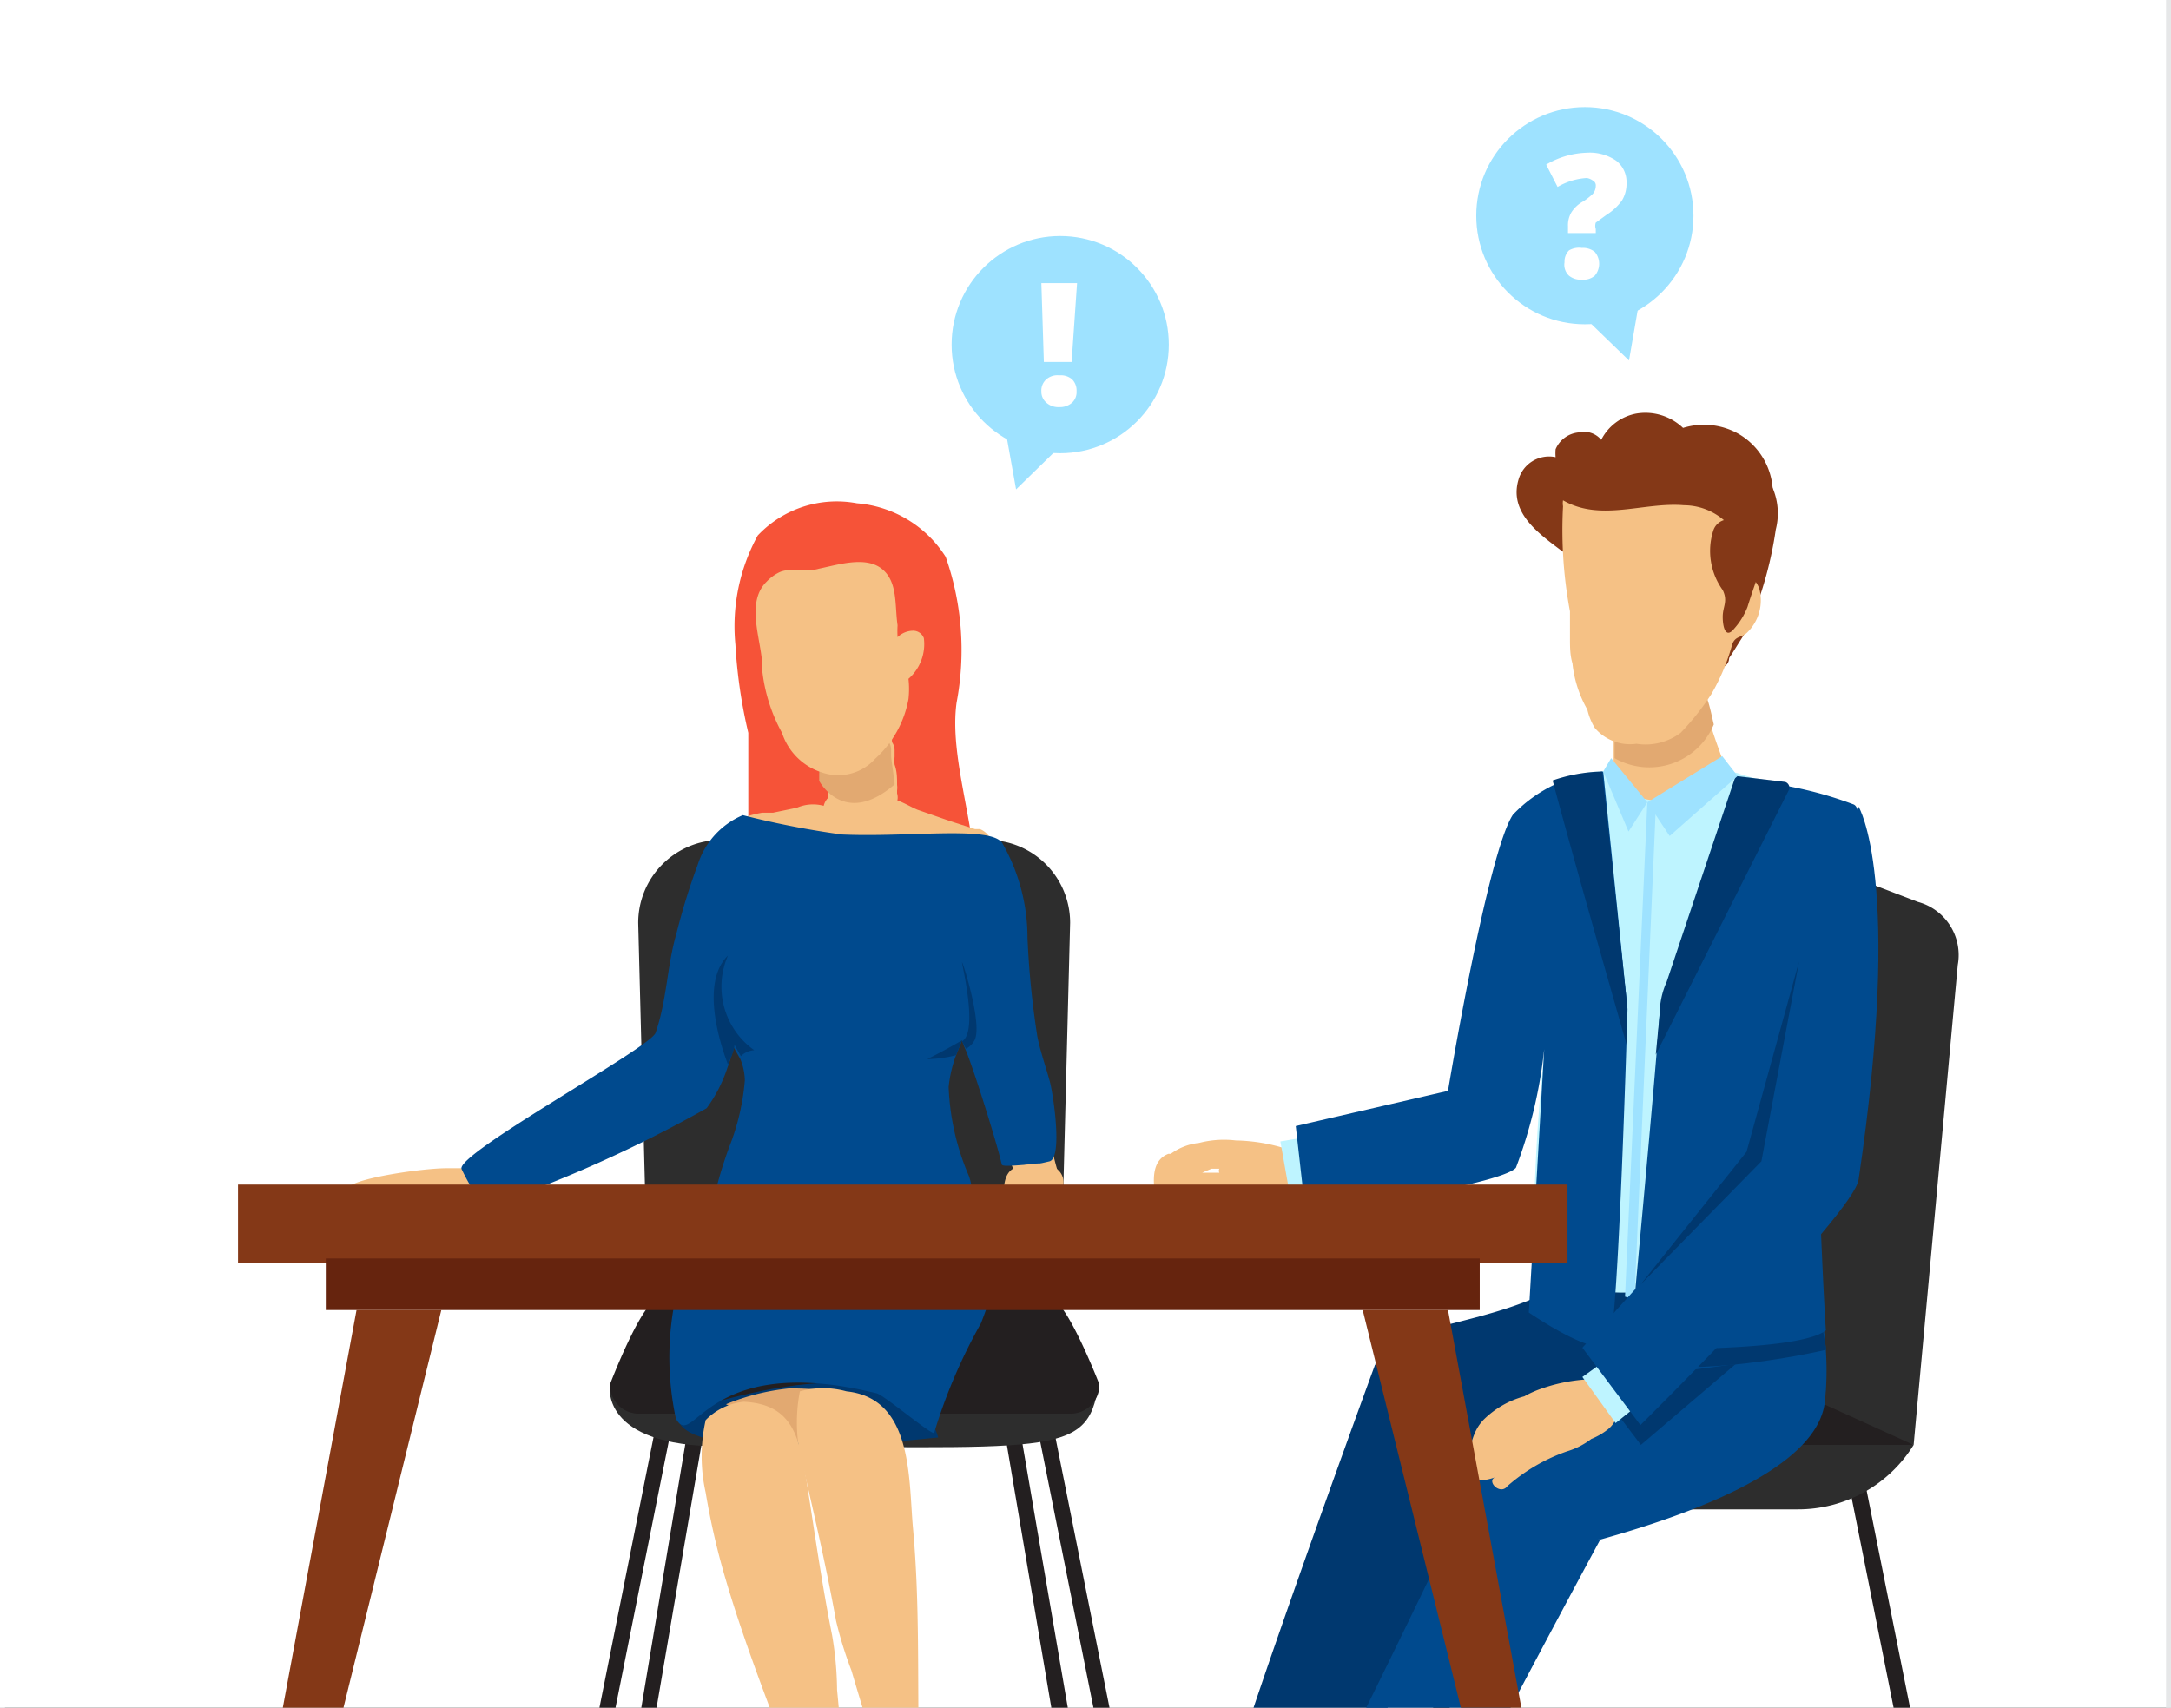 <svg id="Layer_1" data-name="Layer 1" xmlns="http://www.w3.org/2000/svg" xmlns:xlink="http://www.w3.org/1999/xlink" viewBox="0 0 43.78 34.44"><defs><style>.cls-1{fill:none;}.cls-2{fill:#e6e7e8;}.cls-3{fill:#fff;}.cls-4{fill:#212121;}.cls-5{fill:#231f20;}.cls-6{fill:#2d2d2d;}.cls-7{fill:#00386f;}.cls-8{fill:#f5c185;}.cls-9{fill:#f65338;}.cls-10{fill:#e2a971;}.cls-11{fill:#004a8e;}.cls-12{fill:#9ee2ff;}.cls-13{fill:#843817;}.cls-14{fill:#bef4ff;}.cls-15{fill:#66240e;}.cls-16{clip-path:url(#clip-path);}</style><clipPath id="clip-path"><ellipse class="cls-1" cx="21.89" cy="-79.64" rx="14.98" ry="14.98" transform="translate(101.47 -57.52) rotate(-89.83)"/></clipPath></defs><title>team</title><rect class="cls-2" x="-125.56" y="-373.24" width="473" height="450"/><rect class="cls-3" x="-101.31" y="-348.45" width="201.96" height="400.65"/><rect class="cls-4" x="-101.31" y="-30.51" width="201.96" height="82.71"/><rect class="cls-2" x="-43.68" width="43.78" height="43"/><rect class="cls-3" width="43.78" height="43"/><rect class="cls-2" x="43.68" width="43.78" height="43"/><path class="cls-3" d="M14,29l-1.5,8.79Z"/><path class="cls-5" d="M12.5,38h0a.17.17,0,0,1-.13-.19L13.84,29a.16.16,0,0,1,.19-.13.15.15,0,0,1,.13.18l-1.5,8.79A.17.17,0,0,1,12.5,38Z"/><path class="cls-3" d="M20.43,29l1.51,8.79Z"/><path class="cls-5" d="M21.94,38a.16.16,0,0,1-.16-.14L20.28,29a.15.15,0,0,1,.13-.18.15.15,0,0,1,.18.13l1.51,8.79A.18.18,0,0,1,22,38Z"/><path class="cls-3" d="M13.78,26.7l-2,10Z"/><path class="cls-5" d="M11.77,36.82h0a.17.17,0,0,1-.12-.19l2-10a.14.14,0,0,1,.18-.12.16.16,0,0,1,.13.19l-2,10A.15.15,0,0,1,11.77,36.82Z"/><path class="cls-3" d="M20.65,26.7l2,10Z"/><path class="cls-5" d="M22.66,36.82a.17.17,0,0,1-.16-.13l-2-10a.16.16,0,0,1,.12-.19.15.15,0,0,1,.19.12l2,10a.16.16,0,0,1-.13.19Z"/><path class="cls-3" d="M30.26,28.41l-2,10Z"/><path class="cls-5" d="M28.25,38.53h0a.17.17,0,0,1-.13-.19l2-10a.16.16,0,0,1,.19-.13.17.17,0,0,1,.13.19l-2,10A.16.16,0,0,1,28.25,38.53Z"/><path class="cls-3" d="M37.13,28.41l2,10Z"/><path class="cls-5" d="M39.14,38.53a.16.16,0,0,1-.16-.12l-2-10a.17.17,0,0,1,.13-.19.16.16,0,0,1,.19.13l2,10a.17.17,0,0,1-.13.19Z"/><path class="cls-6" d="M12.3,27.92s-.24,1.25,2.26,1.25c6.63,0,7.38.26,7.59-1.25C19.86,27.38,12.3,27.92,12.3,27.92Z"/><path class="cls-6" d="M21.38,26.42H13.07l-.2-7.81a1.67,1.67,0,0,1,1.67-1.67h5.37a1.67,1.67,0,0,1,1.67,1.67Z"/><path class="cls-5" d="M21.57,28.51H12.88a.58.58,0,0,1-.58-.59s.66-1.74,1-1.74h7.87c.33,0,1,1.74,1,1.74A.58.58,0,0,1,21.57,28.51Z"/><path class="cls-7" d="M13.69,28.51s-.6,1.08,5.23.48C18.28,26.82,13.69,28.51,13.69,28.51Z"/><path class="cls-8" d="M20.68,23.89a6.19,6.19,0,0,0,.74,0,4.83,4.83,0,0,1-.24-.92,1.41,1.41,0,0,0-.52-1,2.66,2.66,0,0,1-.47-1.31h0l-.06.19h0l0,.08a.85.85,0,0,0,0,.17.86.86,0,0,0,0,.13s0,.13,0,.15A4.18,4.18,0,0,0,20,22a2,2,0,0,0,.07.5C20.24,23,20.34,23.61,20.68,23.89Z"/><path class="cls-9" d="M19.67,17.79c0-1.18-.53-2.53-.38-3.62a5.67,5.67,0,0,0-.22-2.94,2.34,2.34,0,0,0-1.79-1.08,2.19,2.19,0,0,0-2,.65A3.81,3.81,0,0,0,14.83,13a10.21,10.21,0,0,0,.26,1.78s0,.09,0,.14c0,.68,0,1.37,0,2.06a11.13,11.13,0,0,0,.06,1.83,2.05,2.05,0,0,0,1.36,1.71,2.1,2.1,0,0,0,1.24-.07c.38-.13.75-.34,1.13-.46a1.18,1.18,0,0,0,.25-.1l-.06-1.08.22,1c.24-.2.32-.52.38-1.16A8,8,0,0,0,19.67,17.79Z"/><path class="cls-8" d="M8.2,24a2.81,2.81,0,0,1,1.16.27l.1-.1c.09-.08.19-.14.16-.26a.44.44,0,0,0-.08-.17h0c.15,0,.07-.21-.07-.18a.32.32,0,0,1-.17,0H9c-.56,0-2.4.28-1.9.5A9.84,9.84,0,0,1,8.2,24Z"/><path class="cls-8" d="M16.6,16.36a.9.9,0,0,0,1.26,0,.28.28,0,0,0,.23-.36s0,0,0-.06a.36.36,0,0,0,0-.11c0-.14,0-.27-.05-.41a.88.88,0,0,1,0-.16v-.11a.3.3,0,0,0-.05-.18v0a.19.19,0,0,1,0-.08c-.08-.3-.37-.24-.43,0a.32.32,0,0,0-.12.17s0,0,0,.05a1.23,1.23,0,0,0,0,.2h0a.19.19,0,0,0-.25,0,.18.18,0,0,0-.1,0l0,0a.19.19,0,0,0,0-.08c-.1-.2-.35-.13-.4.09a.38.38,0,0,0,0,.15,1.23,1.23,0,0,1,0,.2v.15h0c0,.1,0,.19,0,.28A.36.36,0,0,0,16.6,16.36Z"/><path class="cls-10" d="M16.52,15.4a1.23,1.23,0,0,1,0,.2v.15h0s.5.95,1.52.07c0-.06-.07-.52-.07-.57v-.11a.3.3,0,0,0-.05-.18v0l-.58.14-.43.1-.4.09A.38.38,0,0,0,16.52,15.4Z"/><path class="cls-8" d="M15.46,11.73a.88.88,0,0,1,.26-.19c.22-.1.57,0,.79-.07.39-.08.94-.26,1.27,0s.26.74.32,1.14a2,2,0,0,0,0,.24h0a.46.46,0,0,1,.31-.13.23.23,0,0,1,.22.15.93.93,0,0,1-.31.82h0a1.85,1.85,0,0,1,0,.41,2.13,2.13,0,0,1-.67,1.2,1,1,0,0,1-1.07.28,1.24,1.24,0,0,1-.81-.8,3.37,3.37,0,0,1-.4-1.27C15.4,13,15,12.18,15.46,11.73Z"/><path class="cls-8" d="M13.86,20.25c-.1.13-.2.27-.29.41-.3.46-.45.95-1,1.16a13.83,13.83,0,0,0-1.71.78,6.48,6.48,0,0,0-1.69,1.15c-.11.12-.14.1-.14.26,0,.47.92,0,1.18-.06q.7-.21,1.38-.45l.34-.12a4.35,4.35,0,0,0,1.53-.78c.33-.3.63-.63.94-1A6,6,0,0,1,13.86,20.25Z"/><path class="cls-8" d="M15,17.63a4.18,4.18,0,0,0-.1-1.11,2.52,2.52,0,0,1,.47-.13l.22,0,.48-.1a.82.82,0,0,1,.65,0,1.34,1.34,0,0,0,.39.16c.25,0,.38-.15.57-.26a.73.73,0,0,1,.25-.08c.18,0,.4.15.57.22l.66.23h0l.25.08.25.08.1,0a.42.42,0,0,1,.26.35.71.71,0,0,1,0,.25l-.06.05a1.46,1.46,0,0,0-.27.58.22.22,0,0,1,0,.11,5.17,5.17,0,0,0-.11.54.32.32,0,0,1-.17.27.28.28,0,0,1-.13,0H18.9c-.17,0-.34,0-.51-.06l-.13,0-.22,0a.23.23,0,0,1-.07.1,1.39,1.39,0,0,1-1.94,0,.24.24,0,0,1-.06-.11h-.23a.27.27,0,0,1-.34,0,1.06,1.06,0,0,1-.46-.63.86.86,0,0,1,0-.45A.11.11,0,0,1,15,17.63Z"/><path class="cls-11" d="M19.54,23.72a5,5,0,0,1-.41-1.8,2.6,2.6,0,0,1,.15-.64l.12-.3a1.8,1.8,0,0,0,.08.21c.17.42.62,1.85.72,2.29,0,.07.44,0,.71,0l.26-.06c.26-.09.07-1.35,0-1.61s-.19-.6-.25-.9a17.56,17.56,0,0,1-.2-2,3.84,3.84,0,0,0-.51-1.91c-.24-.35-1.88-.11-3.23-.17a17.76,17.76,0,0,1-2-.39,1.61,1.61,0,0,0-.91,1,13.16,13.16,0,0,0-.43,1.39c-.19.65-.19,1.34-.42,2-.1.3-4.07,2.46-3.91,2.75a4.28,4.28,0,0,0,.47.77,26.44,26.44,0,0,0,4.47-2,2.9,2.9,0,0,0,.42-.82c.05-.13.09-.27.13-.4l.13.23a1.18,1.18,0,0,1,.09.43,4.68,4.68,0,0,1-.31,1.33,8.41,8.41,0,0,0-.5,2.25.28.28,0,0,0,0,.14.3.3,0,0,0,0,.08,1.5,1.5,0,0,0,1,.55,6.63,6.63,0,0,0,3.63.27,1.32,1.32,0,0,0,1-.82,3.88,3.88,0,0,0-.27-1.45C19.62,24,19.58,23.84,19.54,23.72Z"/><path class="cls-7" d="M15.21,21.18a.43.43,0,0,0-.27.12l-.13-.23c0,.13-.08.27-.13.4-.19-.5-.54-1.67,0-2.2A1.57,1.57,0,0,0,15.21,21.18Z"/><path class="cls-7" d="M18.7,21.36s.36-.18.7-.38l-.12.3A2.36,2.36,0,0,1,18.7,21.36Z"/><path class="cls-7" d="M19.64,21a.39.39,0,0,1-.16.15A1.8,1.8,0,0,1,19.4,21c.33-.19,0-1.53,0-1.59S19.84,20.72,19.64,21Z"/><path class="cls-10" d="M14.64,28.32A4.58,4.58,0,0,1,15.92,28c.5,0,1.15.07,1.15.07l-1,1Z"/><path class="cls-8" d="M18.41,30.81c-.09-1,0-2.61-1.34-2.75a1.76,1.76,0,0,0-.94,0,3.3,3.3,0,0,0,.08,1.58c.23,1,.46,2,.65,3.05a7.88,7.88,0,0,0,.31,1c.17.58.35,1.15.51,1.73a.2.2,0,0,0,0,.11c0,.14.07.27.1.41a.35.35,0,0,0,.41.23.38.38,0,0,0,.27-.4v-.2a.31.31,0,0,0,.07-.24C18.5,33.85,18.55,32.32,18.41,30.81Z"/><path class="cls-8" d="M17.05,36a.45.45,0,0,0,0-.11c-.07-.6-.11-1.21-.17-1.81a6.82,6.82,0,0,0-.1-1.1c-.2-1-.35-2.05-.51-3.08C16.12,29,16,28.32,15,28.27a1.25,1.25,0,0,0-.77.37,3.35,3.35,0,0,0,0,1.46,14.63,14.63,0,0,0,.4,1.74c.43,1.46,1,2.86,1.53,4.29a.39.39,0,0,0,.15.2l.08.18a.36.36,0,0,0,.4.26.37.37,0,0,0,.29-.37Z"/><path class="cls-8" d="M21.32,23.58c-.19-.18-.53-.11-.76-.06s-.3.21-.32.48.2.19.22,0V24a.19.19,0,0,0,.1.13,1.08,1.08,0,0,0,.71,0A.33.33,0,0,0,21.32,23.58Z"/><path class="cls-11" d="M19.78,26.69c.44-1.12.67-2.24-1-2.29h-.08c-.25,0-.51,0-.76,0-.7,0-1.42,0-2.12,0-.17,0-.33,0-.49,0a1.89,1.89,0,0,0-1.7,1.74,5.86,5.86,0,0,0,0,2.47c.37.66.56-1.37,4.05-.51.17.05,1.17.9,1.16.79A10.93,10.93,0,0,1,19.78,26.69Z"/><polygon class="cls-12" points="32.85 7.27 31.59 6.05 33.12 5.71 32.85 7.27"/><circle class="cls-12" cx="31.96" cy="4.35" r="2.19"/><path class="cls-3" d="M31.62,4.7V4.56a.51.51,0,0,1,.07-.28.65.65,0,0,1,.24-.22,1.25,1.25,0,0,0,.19-.15.25.25,0,0,0,.06-.16.11.11,0,0,0-.06-.11A.29.29,0,0,0,32,3.59a1.31,1.31,0,0,0-.59.18l-.23-.45A1.7,1.7,0,0,1,32,3.08a.94.94,0,0,1,.59.16.54.54,0,0,1,.21.45.65.65,0,0,1-.09.35,1.09,1.09,0,0,1-.31.29l-.22.16a.2.2,0,0,0,0,.13V4.7Zm-.07.59a.32.32,0,0,1,.09-.24A.4.4,0,0,1,31.9,5a.38.38,0,0,1,.26.08.37.37,0,0,1,0,.48.35.35,0,0,1-.26.08.37.37,0,0,1-.26-.08A.3.3,0,0,1,31.55,5.29Z"/><polygon class="cls-12" points="20.49 9.87 21.75 8.64 20.21 8.31 20.49 9.87"/><circle class="cls-12" cx="21.38" cy="6.95" r="2.19"/><path class="cls-3" d="M21.61,7.3h-.56L21,5.71h.72ZM21,7.89a.3.3,0,0,1,.1-.24.34.34,0,0,1,.26-.08.35.35,0,0,1,.26.08.32.32,0,0,1,.09.24.29.29,0,0,1-.09.23.37.37,0,0,1-.26.09.36.36,0,0,1-.26-.09A.29.29,0,0,1,21,7.89Z"/><polygon class="cls-5" points="30.72 27.88 36.98 27.88 38.59 29.14 30.72 29.14 30.72 27.88"/><path class="cls-6" d="M36.25,30.44H30.72v-1.3h7.87A2.74,2.74,0,0,1,36.25,30.44Z"/><path class="cls-6" d="M38.59,29.14l.89-9.68a1.11,1.11,0,0,0-.8-1.27l-2.38-.91a1.12,1.12,0,0,0-1.43,1.09L35,27.51Z"/><path class="cls-13" d="M35.75,10a1.39,1.39,0,0,0-.69-1.25,1.42,1.42,0,0,0-1.12-.12A1.1,1.1,0,0,0,33,8.34a1,1,0,0,0-.71.53.45.45,0,0,0-.45-.15.56.56,0,0,0-.47.34.94.94,0,0,0,0,.16.64.64,0,0,0-.75.46c-.19.66.41,1.08.86,1.42.25.19.49-.23.24-.42l-.11-.08h.07a.19.19,0,0,0,.17-.06h0c.45,0,.94.16,1.29-.21l0,0a1.6,1.6,0,0,1,.79.22c.15.09.28.22.44.31a.71.71,0,0,0,.74.05.43.43,0,0,0,.12-.11.5.5,0,0,0,.22-.13A.92.92,0,0,0,35.75,10Z"/><path class="cls-8" d="M23.69,24A.33.33,0,0,0,24,24a1.47,1.47,0,0,0,.8.18l.11,0a2.47,2.47,0,0,0,.9,0,.86.86,0,0,0,.29-.13c.09-.08.07-.17.14-.25a.13.13,0,0,0,0-.08c.19-.1.27-.3,0-.44A3.57,3.57,0,0,0,24.92,23a2,2,0,0,0-.74.05,1.16,1.16,0,0,0-.57.22h0l-.05,0c-.33.13-.3.51-.28.75S23.7,24.19,23.69,24Zm.53-.34.21-.09h0l.16,0h0a.08.08,0,0,0,0,.08v0h0l-.2,0h-.26Z"/><polygon class="cls-14" points="26.29 22.94 25.82 23.02 26.02 24.15 26.58 24.02 26.29 22.94"/><path class="cls-7" d="M29.73,29.47c.17-.79,4.74-1.19,4.86-1.81a.45.45,0,0,0-.2-.49,13,13,0,0,0,.11-1.88c0-.47-.75-.49-.74,0,0,.14,0,.29,0,.43h0a3,3,0,0,1-.06-.79.36.36,0,0,0-.06-.22.34.34,0,0,0-.44-.35,5.1,5.1,0,0,0-.55.19.38.38,0,0,0-.69,0l0,0a4.74,4.74,0,0,0-.16,1.13c-1.36,1.1-4,1-4.06,1.8C27.43,30.15,29,29.35,29.73,29.47Z"/><path class="cls-7" d="M29.46,29.27a8,8,0,0,1-1.73-1.75c-.8,2.18-3,8.32-2.93,8.52a2.81,2.81,0,0,0,.51.76c.4.46.9.39,1.45.65.19.09,2.3-6.1,3-8Z"/><path class="cls-8" d="M34.85,15.65a.65.65,0,0,1-.32.59,2,2,0,0,1-.82.25c-.45,0-1.18-.11-1.17-.63,0-.06,0-.29,0-.57s0-.5,0-.73a1.63,1.63,0,0,1,.08-.58.48.48,0,0,1,.52.11l.1,0a.52.52,0,0,1,.17.13h0l.15,0a.44.44,0,0,1,.36-.1.44.44,0,0,1,.39,0s0-.11.06-.14c0,.21.08.43.13.64S34.74,15.31,34.85,15.65Z"/><path class="cls-10" d="M34.56,14.61a1.41,1.41,0,0,1-2,.68c0-.24,0-.5,0-.73l.7-.45a.52.52,0,0,1,.17.13h0l.15,0a.44.44,0,0,1,.36-.1.44.44,0,0,1,.39,0s0-.11.06-.14C34.47,14.18,34.51,14.4,34.56,14.61Z"/><path class="cls-11" d="M32.27,31.05l-.34-.14a13.94,13.94,0,0,1-2.15-1.08c-1.38,2.91-3,6.22-3.8,7.68-.09.16,1.41,1.14,2,1.18.3,0,.46-.35.58-.61C28.77,37.66,30.56,34.22,32.27,31.05Z"/><path class="cls-11" d="M33.1,26.7c0,.39-.84.94-.54,1.13,0,.21-2.79,1.41-2.78,2C30,31.05,32,31,32.27,31.05c4.8-1.34,4.5-2.7,4.55-3a6.24,6.24,0,0,0-.22-2.1,1.84,1.84,0,0,0-.32-.9v0a.66.66,0,0,1,0-.14.36.36,0,0,0-.07-.24.37.37,0,0,0-.47-.37,5.89,5.89,0,0,0-1.92,1,.39.39,0,0,0-.77.06,5.55,5.55,0,0,0,.07,1.08C33.13,26.62,33.08,26.41,33.1,26.7Z"/><path class="cls-7" d="M36.83,27.22s-3.77.91-5.08-.19c-.63-.54,2.51-1.73,2.51-1.73l2.34.61Z"/><path class="cls-14" d="M32.33,15.56l.1,0a.18.18,0,0,1,.11.16,1.16,1.16,0,0,0,1,.42,1.38,1.38,0,0,0,1.35-.54l0,0a.2.2,0,0,1,.17,0c.46.16,1,.21,1.43.4h0a2.42,2.42,0,0,1,.35.12c.26.09-.68,3.87-.67,4.06,0,.57.09,1.14.14,1.7s.08,1.29.15,1.92a3,3,0,0,1,0,.42,3.18,3.18,0,0,1,0,1.19c-.07.23-.19.06-.35.23a10.94,10.94,0,0,1-2.57.41c-.73,0-1.5.15-2-.39-.3-.31-.51-.35-.61-.77a36.82,36.82,0,0,1,.25-4,12.56,12.56,0,0,0,0-1.5C31.18,18.22,30.47,15.52,32.33,15.56Z"/><path class="cls-11" d="M35.47,15.77s-2,4.24-2,4.59-.41,4.75-.51,5.85c0,.13.09,1,.23,1,.74,0,3.15,0,3.63-.38-.13-2.05-.26-6.71-.26-6.71s1.3-3.75.81-3.9A7.73,7.73,0,0,0,35.47,15.77Z"/><path class="cls-7" d="M33.61,19.8,35,15.65l1,.12a.12.12,0,0,1,.07.17l-2.68,5.33.08-.83A1.57,1.57,0,0,1,33.61,19.8Z"/><path class="cls-11" d="M32.33,15.56a2.84,2.84,0,0,0-1.82.87C30,17.19,29.2,22,29.2,22l-3.07.71.2,1.77s3.93-.57,4.24-.93a9.54,9.54,0,0,0,.57-2.39l-.31,5.31s1.45,1,1.63.59.36-6.71.36-6.71Z"/><path class="cls-7" d="M32.8,21.06l0-.91-.49-4.59a3.24,3.24,0,0,0-1,.18C31.72,17.29,32.8,21.06,32.8,21.06Z"/><polygon class="cls-12" points="33.22 16.18 34.73 15.25 35.04 15.65 33.67 16.86 33.22 16.18"/><polygon class="cls-12" points="33.22 16.18 32.84 16.77 32.33 15.56 32.49 15.29 33.22 16.18"/><path class="cls-13" d="M35.49,9.45c-.36-.32-.86-.54-1.27-.17-.19.17.09.46.28.29a.41.41,0,0,1,.55,0,.18.18,0,0,0-.13.23,6.54,6.54,0,0,1,.26.86.17.17,0,0,0,.22.14c0,.2-.1.39-.14.57a4.43,4.43,0,0,1-.43,1.22l-.24.37a.63.63,0,0,0-.12.31c0,.24.39.27.4,0h0v0l.06-.09.15-.24a2.55,2.55,0,0,0,.23-.43,7.76,7.76,0,0,0,.5-1.83A1.31,1.31,0,0,0,35.49,9.45Z"/><path class="cls-13" d="M34.87,13.34h0Z"/><polygon class="cls-13" points="34.87 13.33 34.87 13.33 34.87 13.33 34.87 13.33"/><path class="cls-8" d="M34.93,13c.06-.18.2-.14.3-.24a.91.91,0,0,0,.25-.88.5.5,0,0,0-.54-.34h0A2.09,2.09,0,0,1,35,11.2c0-.13,0-.26,0-.39l-.09-.17a1.24,1.24,0,0,0-.95-.45c-.81-.07-1.68.34-2.44-.1a.34.34,0,0,0,0,.12,8.87,8.87,0,0,0,.14,2.12c0,.18,0,.36,0,.54s0,.34.05.51h0a2.37,2.37,0,0,0,.3.93,1.25,1.25,0,0,0,.15.37A.93.93,0,0,0,33,15a1.18,1.18,0,0,0,.89-.22,5.18,5.18,0,0,0,.62-.78A4.18,4.18,0,0,0,34.93,13Z"/><polygon class="cls-7" points="32.27 28.06 33.09 29.14 35 27.51 32.56 27.83 32.27 28.06"/><path class="cls-13" d="M35.16,10.7a.32.32,0,0,0-.61,0,1.35,1.35,0,0,0,.19,1.2c.11.23,0,.33,0,.54s.06.45.23.24a1.45,1.45,0,0,0,.27-.44c.11-.37.56-1.61.56-1.61Z"/><polygon class="cls-12" points="33.22 16.18 32.77 26.15 32.96 26.21 33.39 16.3 33.22 16.18"/><path class="cls-8" d="M32.62,28.33a.09.09,0,0,0,0-.09c.11-.16.08-.37-.21-.42A3.35,3.35,0,0,0,31.1,28a2,2,0,0,0-.36.16,1.86,1.86,0,0,0-.82.47c-.25.26-.24.55-.37.85a.61.61,0,0,0-.05.12c0,.11.09.2.19.18l0,.08c.05,0,0,0,.11,0a1.1,1.1,0,0,0,.36-.07c-.2.07.09.38.24.18a3.61,3.61,0,0,1,1.2-.7,1.52,1.52,0,0,0,.49-.25h0a1.35,1.35,0,0,0,.33-.19.53.53,0,0,0,.17-.23C32.68,28.51,32.61,28.43,32.62,28.33Z"/><polygon class="cls-14" points="32.3 27.49 31.91 27.77 32.58 28.7 33.04 28.33 32.3 27.49"/><path class="cls-11" d="M37.48,16.27s.9,1.45,0,7.52c-.1.7-4.4,4.95-4.4,4.95l-1.17-1.56,3.61-4,.76-3.83Z"/><polygon class="cls-7" points="36.28 19.39 35.22 23.23 33.08 25.91 35.52 23.42 36.28 19.39"/><rect class="cls-13" x="4.8" y="23.89" width="26.81" height="1.59"/><rect class="cls-15" x="6.57" y="25.38" width="23.27" height="1.04"/><polygon class="cls-13" points="5.94 38.45 4.96 38.45 7.19 26.42 8.9 26.42 5.94 38.45"/><polygon class="cls-13" points="30.45 38.45 31.42 38.45 29.2 26.42 27.48 26.42 30.45 38.45"/><g class="cls-16"><path class="cls-6" d="M20.09-5l6.55,2.38c.63.23.81,1,.43,1.76h0a2.14,2.14,0,0,1-2,1.28L17.6-.78c-.44-.07-.78-.73-.72-1.42L17-3.8c.06-.68.4-1.21.82-1.23l2,0A.59.59,0,0,1,20.09-5Z"/></g></svg>